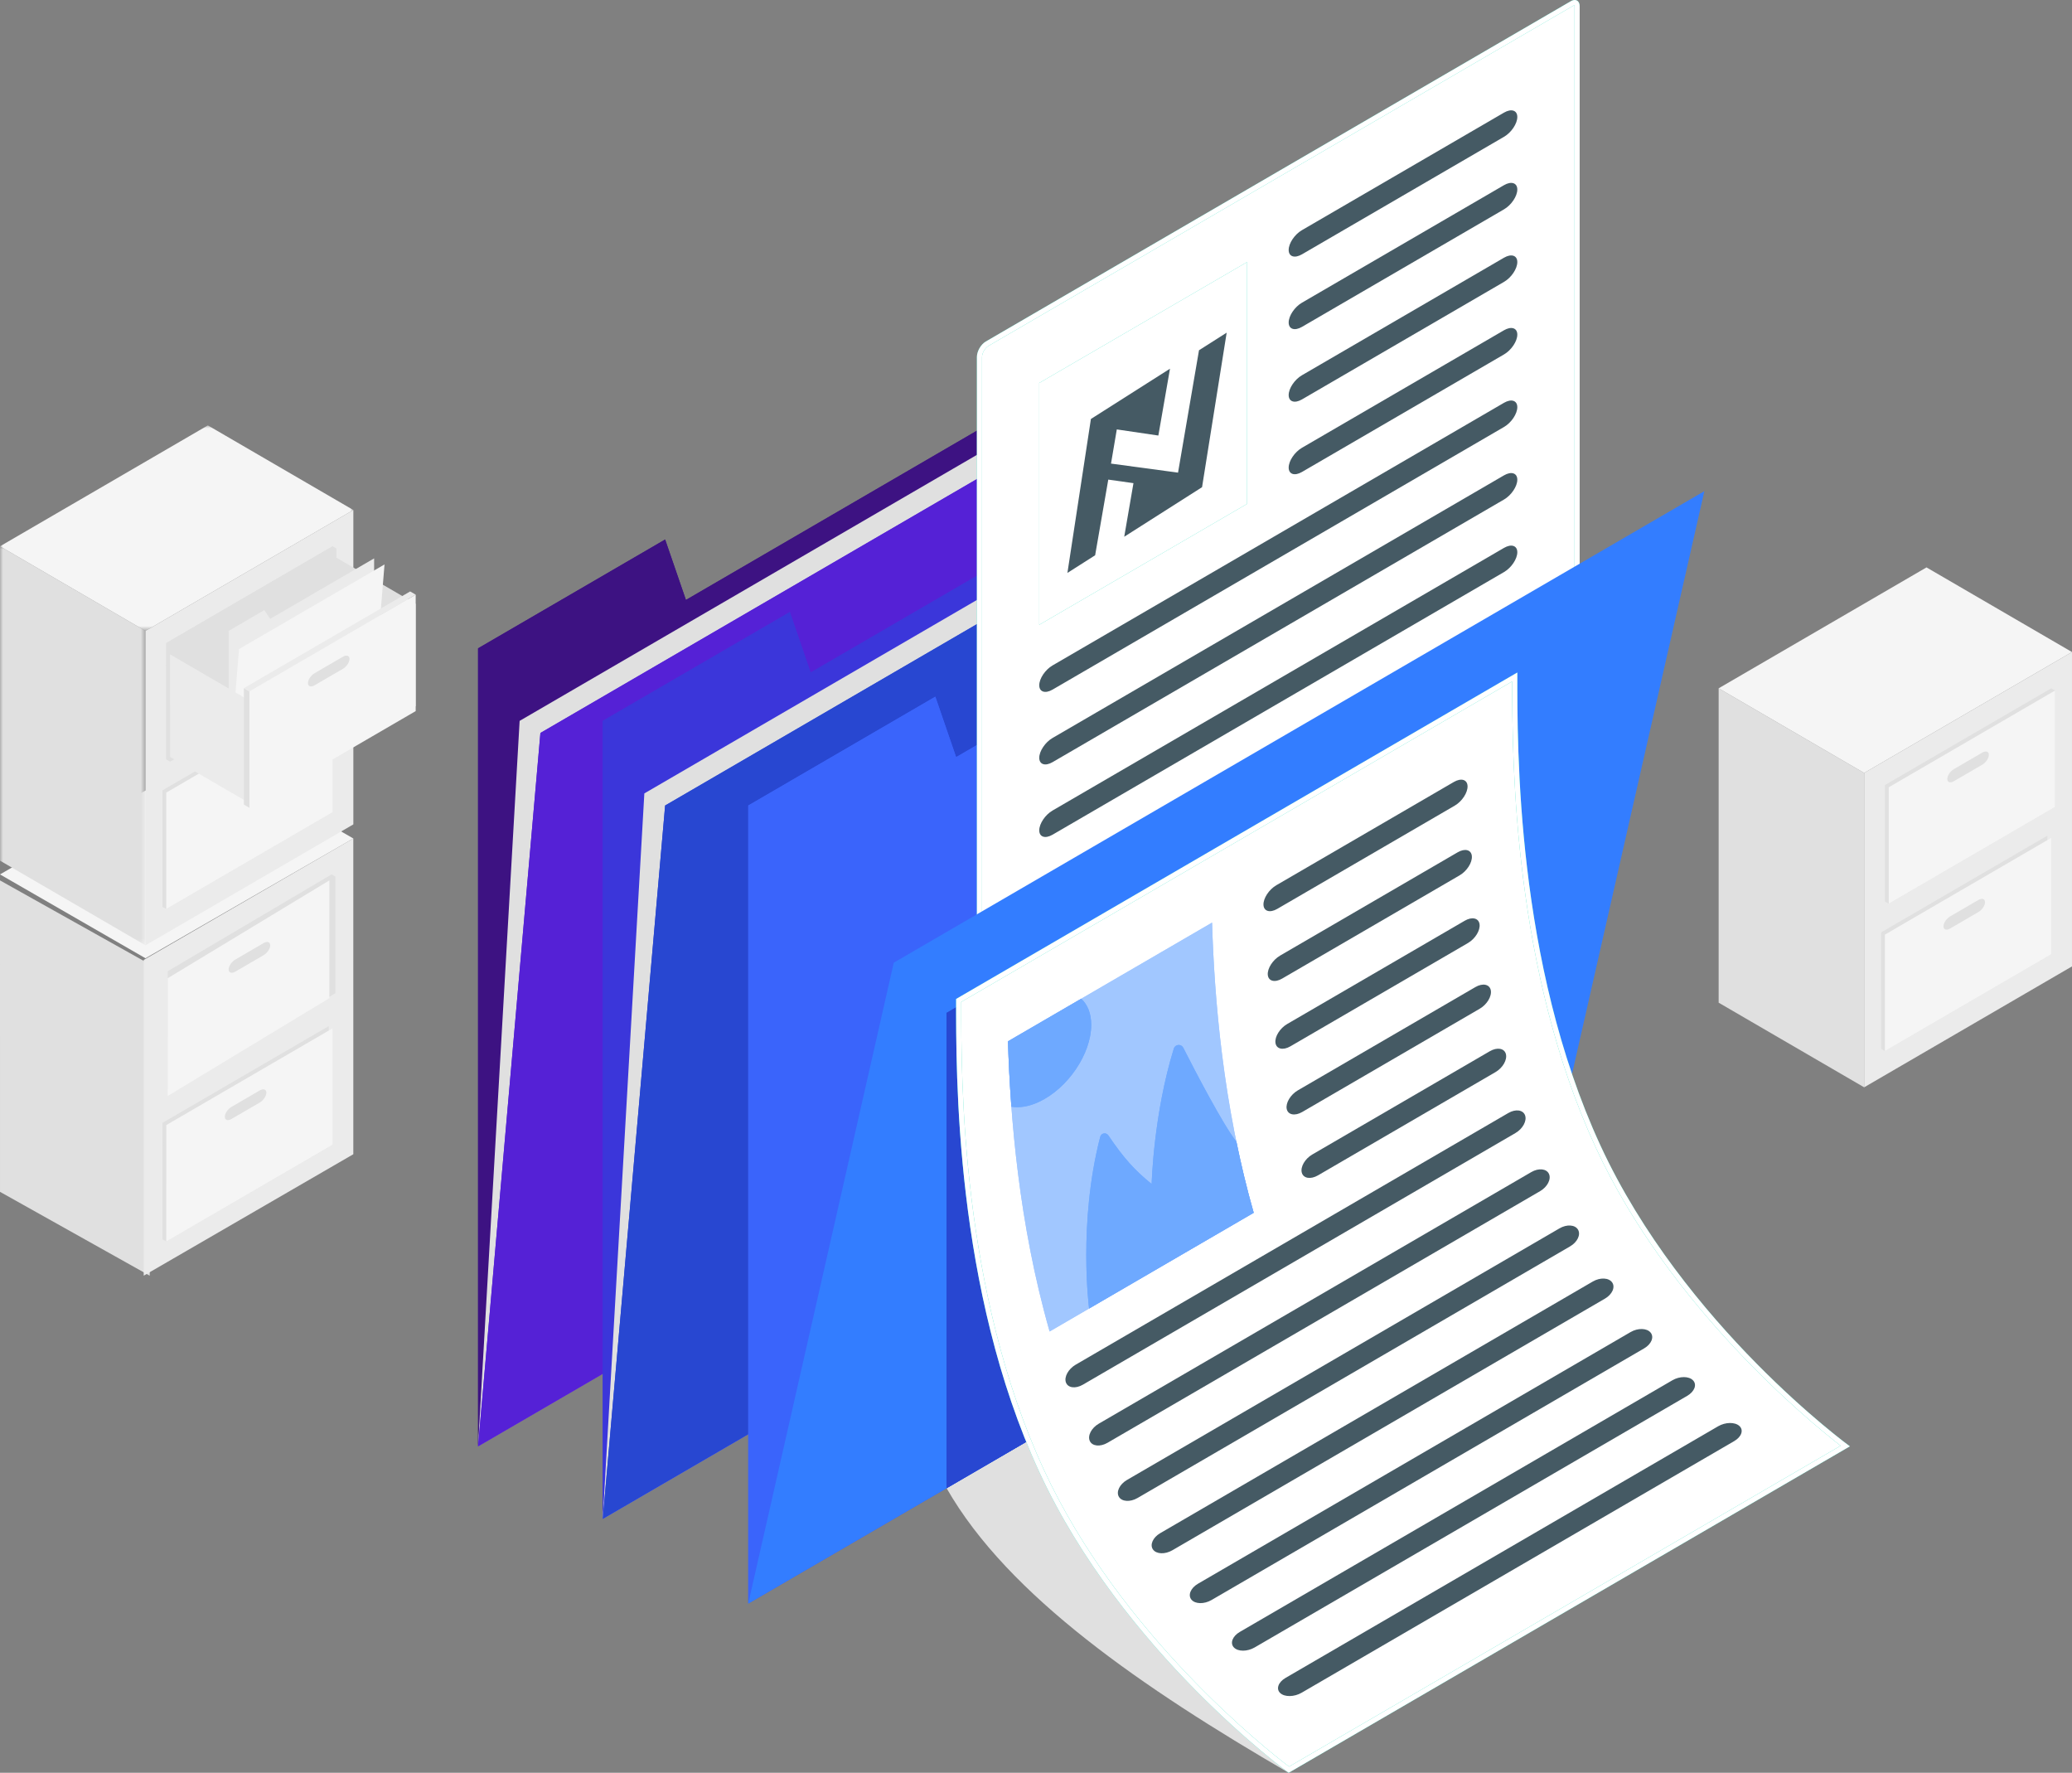 <?xml version="1.0" encoding="UTF-8"?>
<svg width="346px" height="296px" viewBox="0 0 346 296" version="1.1" xmlns="http://www.w3.org/2000/svg" xmlns:xlink="http://www.w3.org/1999/xlink">
    <rect x="0" y="0" width="346" height="296" fill="#808080" stroke="none"/>
    <title>doc-banner</title>
    <defs>
        <polygon id="path-1" points="0 0 24.296 0 24.296 66.621 0 66.621"></polygon>
        <polygon id="path-3" points="0 0 59.005 0 59.005 34.32 0 34.32"></polygon>
    </defs>
    <g id="网站-pc" stroke="none" stroke-width="1" fill="none" fill-rule="evenodd">
        <g id="支持" transform="translate(-1182, -111)">
            <g id="doc-banner" transform="translate(1182, 111)">
                <polygon id="Fill-1" fill="#E0E0E0" points="0.001 199 25 213 25 161 0 147"></polygon>
                <polygon id="Fill-2" fill="#EBEBEB" points="24 160.278 58.999 140 59 192.722 24 213"></polygon>
                <polygon id="Fill-3" fill="#F5F5F5" points="0 146 24.295 160 59 140 34.706 126"></polygon>
                <polygon id="Fill-4" fill="#E0E0E0" points="28.001 162.167 55.371 146 56 146.372 55.999 165.834 28.629 182 28 181.628"></polygon>
                <polygon id="Fill-5" fill="#F5F5F5" points="28.001 163.336 55 147 54.999 166.665 28 183"></polygon>
                <g id="编组">
                    <path d="M39.291,160.218 L44.012,157.471 C44.626,157.114 45.122,157.277 45.122,157.835 C45.122,158.393 44.626,159.133 44.012,159.489 L39.291,162.236 C38.677,162.593 38.18,162.43 38.181,161.873 C38.181,161.314 38.678,160.574 39.291,160.218" id="Fill-6" fill="#E0E0E0"></path>
                    <polygon id="Fill-8" fill="#E0E0E0" points="27.13 187.482 54.897 171.331 54.895 190.774 55.534 191.146 27.767 207.296 27.129 206.924"></polygon>
                    <polygon id="Fill-10" fill="#F5F5F5" points="27.768 187.854 55.535 171.703 55.535 191.145 27.767 207.296"></polygon>
                    <path d="M38.652,184.818 L43.374,182.072 C43.987,181.716 44.484,181.878 44.484,182.435 C44.484,182.993 43.987,183.733 43.374,184.091 L38.651,186.838 C38.038,187.194 37.541,187.03 37.542,186.473 C37.542,185.916 38.039,185.174 38.652,184.818" id="Fill-12" fill="#E0E0E0"></path>
                    <g transform="translate(0, 91.214)">
                        <mask id="mask-2" fill="white">
                            <use xlink:href="#path-1"></use>
                        </mask>
                        <g id="Clip-15"></g>
                        <polygon id="Fill-14" fill="#E0E0E0" mask="url(#mask-2)" points="24.296 66.621 -0 52.489 -0 0 24.295 14.132"></polygon>
                    </g>
                    <polygon id="Fill-16" fill="#EBEBEB" points="24.296 105.346 59.005 85.158 59.005 137.647 24.297 157.835"></polygon>
                    <g transform="translate(0, 71.026)">
                        <mask id="mask-4" fill="white">
                            <use xlink:href="#path-3"></use>
                        </mask>
                        <g id="Clip-19"></g>
                        <polygon id="Fill-18" fill="#F5F5F5" mask="url(#mask-4)" points="59.005 14.132 24.295 34.32 -0 20.189 34.708 0"></polygon>
                    </g>
                    <polygon id="Fill-20" fill="#E0E0E0" points="27.767 107.365 55.535 91.214 56.173 91.586 56.172 111.028 28.405 127.178 27.766 126.806"></polygon>
                    <path d="M39.289,104.701 L44.011,101.955 C44.625,101.597 45.121,101.761 45.121,102.318 C45.121,102.876 44.625,103.617 44.011,103.973 L39.289,106.719 C38.676,107.076 38.179,106.913 38.179,106.356 C38.179,105.798 38.677,105.057 39.289,104.701" id="Fill-22" fill="#E0E0E0"></path>
                    <polygon id="Fill-24" fill="#E0E0E0" points="27.128 131.965 54.896 115.815 54.895 135.257 55.533 135.629 27.767 151.779 27.127 151.407"></polygon>
                    <polygon id="Fill-26" fill="#F5F5F5" points="27.767 132.337 55.534 116.187 55.533 135.629 27.766 151.779"></polygon>
                    <path d="M38.651,129.301 L43.372,126.556 C43.986,126.198 44.482,126.362 44.482,126.919 C44.482,127.477 43.986,128.218 43.372,128.574 L38.65,131.32 C38.037,131.676 37.541,131.514 37.541,130.957 C37.541,130.399 38.038,129.658 38.651,129.301" id="Fill-28" fill="#E0E0E0"></path>
                    <polygon id="Fill-30" fill="#E0E0E0" points="27.767 107.364 55.534 91.214 55.533 110.656 27.766 126.806"></polygon>
                    <polygon id="Fill-32" fill="#E0E0E0" points="69.417 100.819 54.218 91.981 54.218 109.109 69.417 117.947"></polygon>
                    <polygon id="Fill-34" fill="#EBEBEB" points="38.18 129.571 38.18 105.345 44.138 101.869 45.121 103.327 62.475 93.233 62.476 115.439"></polygon>
                    <polygon id="Fill-36" fill="#F5F5F5" points="38.18 129.571 39.914 108.374 64.211 94.243 62.476 115.439"></polygon>
                    <polygon id="Fill-38" fill="#EBEBEB" points="41.65 116.97 28.404 109.265 28.403 126.393 41.65 134.097"></polygon>
                    <polygon id="Fill-40" fill="#F5F5F5" points="41.65 115.439 69.417 99.289 69.416 118.731 41.65 134.881"></polygon>
                    <path d="M52.534,112.404 L57.256,109.657 C57.869,109.301 58.366,109.463 58.366,110.021 C58.366,110.578 57.869,111.319 57.256,111.676 L52.534,114.422 C51.92,114.779 51.424,114.616 51.424,114.058 C51.424,113.501 51.921,112.76 52.534,112.404" id="Fill-42" fill="#E0E0E0"></path>
                    <polygon id="Fill-44" fill="#E0E0E0" points="41.65 115.439 40.725 114.902 40.725 134.343 41.65 134.881"></polygon>
                    <polygon id="Fill-46" fill="#EBEBEB" points="40.725 114.902 68.492 98.751 69.417 99.289 41.65 115.439"></polygon>
                    <polygon id="Fill-48" fill="#E0E0E0" points="311.291 181.548 286.994 167.417 286.994 114.927 311.291 129.059"></polygon>
                    <polygon id="Fill-50" fill="#EBEBEB" points="311.291 129.059 345.999 108.872 346 161.36 311.291 181.548"></polygon>
                    <polygon id="Fill-52" fill="#F5F5F5" points="345.999 108.871 311.291 129.059 286.994 114.927 321.703 94.739"></polygon>
                    <polygon id="Fill-54" fill="#E0E0E0" points="314.762 131.078 342.529 114.927 343.167 115.299 343.166 134.741 315.4 150.891 314.761 150.519"></polygon>
                    <polygon id="Fill-56" fill="#F5F5F5" points="315.401 131.45 343.167 115.299 343.166 134.741 315.4 150.891"></polygon>
                    <path d="M326.285,128.414 L331.006,125.668 C331.619,125.311 332.116,125.473 332.116,126.031 C332.116,126.589 331.619,127.329 331.006,127.686 L326.284,130.432 C325.671,130.789 325.174,130.626 325.174,130.069 C325.174,129.511 325.671,128.77 326.285,128.414" id="Fill-58" fill="#E0E0E0"></path>
                    <polygon id="Fill-60" fill="#E0E0E0" points="314.124 155.679 341.89 139.528 341.89 158.97 342.528 159.342 314.761 175.492 314.123 175.119"></polygon>
                    <polygon id="Fill-62" fill="#F5F5F5" points="314.762 156.051 342.529 139.9 342.528 159.342 314.761 175.492"></polygon>
                    <path d="M325.646,153.015 L330.367,150.268 C330.98,149.911 331.477,150.074 331.477,150.632 C331.477,151.189 330.98,151.93 330.367,152.287 L325.645,155.033 C325.031,155.39 324.535,155.227 324.535,154.67 C324.536,154.112 325.032,153.371 325.646,153.015" id="Fill-64" fill="#E0E0E0"></path>
                    <polygon id="Fill-66" fill="#3D1282" points="79.831 108.252 79.831 241.492 215.195 162.76 215.194 41.632 114.54 100.177 111.069 90.083"></polygon>
                    <polygon id="Fill-68" fill="#3D1282" points="79.831 108.252 79.831 241.492 215.195 162.76 215.194 41.632 114.54 100.177 111.069 90.083"></polygon>
                    <polygon id="Fill-70" fill="#E0E0E0" points="79.831 241.492 86.772 120.365 222.135 41.631 215.195 162.76"></polygon>
                    <polygon id="Fill-72" fill="#5521D6" points="79.831 241.492 90.243 122.383 225.607 43.651 215.195 162.76"></polygon>
                    <polygon id="Fill-74" fill="#5521D6" points="79.831 241.492 90.243 122.383 225.607 43.651 215.195 162.76"></polygon>
                    <polygon id="Fill-76" fill="#3B36DA" points="100.657 120.364 100.657 253.605 236.021 174.873 236.02 53.744 135.366 112.29 131.895 102.195"></polygon>
                    <polygon id="Fill-78" fill="#3B36DA" points="100.657 120.364 100.657 253.605 236.021 174.873 236.02 53.744 135.366 112.29 131.895 102.195"></polygon>
                    <polygon id="Fill-80" fill="#E0E0E0" points="100.657 253.605 107.598 132.477 242.961 53.744 236.021 174.872"></polygon>
                    <polygon id="Fill-82" fill="#2847D1" points="100.657 253.605 111.069 134.496 246.432 55.762 236.021 174.872"></polygon>
                    <polygon id="Fill-84" fill="#2847D1" points="100.657 253.605 111.069 134.496 246.432 55.762 236.021 174.872"></polygon>
                    <path d="M215.195,296 C190.898,281.868 168.358,266.504 158.067,248.475 L189.305,230.306 L215.195,296 Z" id="Fill-86" fill="#E0E0E0"></path>
                    <polygon id="Fill-88" fill="#3A64FB" points="124.952 134.496 124.952 267.737 260.315 189.003 260.315 67.876 159.661 126.421 156.189 116.327"></polygon>
                    <polygon id="Fill-90" fill="#3A64FB" points="124.952 134.496 124.952 267.737 260.315 189.003 260.315 67.876 159.661 126.421 156.189 116.327"></polygon>
                    <path d="M163.949,173.891 C163.608,173.891 163.557,173.494 163.557,173.257 L163.557,59.609 C163.557,58.811 164.137,57.799 164.823,57.399 L262.519,0.576 C262.683,0.481 262.838,0.431 262.966,0.431 C263.308,0.431 263.358,0.827 263.358,1.064 L263.358,114.712 C263.358,115.51 262.779,116.523 262.092,116.921 L164.396,173.745 C164.232,173.84 164.078,173.891 163.949,173.891" id="Fill-92" fill="#FFFFFF"></path>
                    <path d="M262.966,0 C262.767,0 262.543,0.065 262.306,0.203 L164.61,57.027 C163.792,57.502 163.13,58.658 163.13,59.61 L163.13,173.257 C163.13,173.931 163.463,174.321 163.95,174.321 C164.148,174.321 164.373,174.255 164.61,174.118 L262.306,117.294 C263.124,116.819 263.786,115.662 263.786,114.712 L263.786,1.064 C263.786,0.39 263.452,0 262.966,0 M262.91,0.87 C262.92,0.912 262.931,0.975 262.931,1.064 L262.931,114.712 C262.931,115.352 262.429,116.229 261.879,116.549 L164.183,173.372 C164.104,173.419 164.045,173.44 164.006,173.451 C163.995,173.41 163.985,173.346 163.985,173.257 L163.985,59.61 C163.985,58.968 164.486,58.093 165.037,57.773 L262.733,0.949 C262.812,0.903 262.872,0.881 262.91,0.87" id="Fill-94" fill="#27DEBF"></path>
                    <path d="M262.966,0 C262.767,0 262.543,0.065 262.306,0.203 L164.61,57.027 C163.792,57.502 163.13,58.658 163.13,59.61 L163.13,173.257 C163.13,173.931 163.463,174.321 163.95,174.321 C164.148,174.321 164.373,174.255 164.61,174.118 L262.306,117.294 C263.124,116.819 263.786,115.662 263.786,114.712 L263.786,1.064 C263.786,0.39 263.452,0 262.966,0 M262.91,0.87 C262.92,0.912 262.931,0.975 262.931,1.064 L262.931,114.712 C262.931,115.352 262.429,116.229 261.879,116.549 L164.183,173.372 C164.104,173.419 164.045,173.44 164.006,173.451 C163.995,173.41 163.985,173.346 163.985,173.257 L163.985,59.61 C163.985,58.968 164.486,58.093 165.037,57.773 L262.733,0.949 C262.812,0.903 262.872,0.881 262.91,0.87" id="Fill-96" fill="#FFFFFF"></path>
                    <polygon id="Fill-98" fill="#27DEBF" points="173.543 63.944 208.252 43.756 208.252 84.132 173.543 104.32"></polygon>
                    <polygon id="Fill-100" fill="#FFFFFF" points="173.543 63.944 208.252 43.756 208.252 84.132 173.543 104.32"></polygon>
                    <path d="M215.193,41.737 C215.194,42.852 216.188,43.178 217.414,42.465 L251.153,22.841 C252.379,22.128 253.373,20.646 253.373,19.531 C253.373,18.416 252.379,18.09 251.153,18.803 L217.414,38.427 C216.187,39.14 215.193,40.622 215.193,41.737" id="Fill-102" fill="#455A64"></path>
                    <path d="M215.193,53.85 C215.194,54.965 216.188,55.291 217.414,54.578 L251.153,34.953 C252.379,34.241 253.373,32.758 253.373,31.644 C253.373,30.529 252.379,30.203 251.153,30.915 L217.414,50.54 C216.187,51.253 215.193,52.735 215.193,53.85" id="Fill-104" fill="#455A64"></path>
                    <path d="M215.193,65.963 C215.194,67.078 216.188,67.404 217.414,66.691 L251.153,47.066 C252.379,46.353 253.373,44.871 253.373,43.756 C253.373,42.642 252.379,42.315 251.153,43.028 L217.414,62.653 C216.187,63.366 215.193,64.848 215.193,65.963" id="Fill-106" fill="#455A64"></path>
                    <path d="M215.193,78.076 C215.194,79.19 216.188,79.517 217.414,78.804 L251.153,59.179 C252.379,58.466 253.373,56.984 253.373,55.869 C253.373,54.754 252.379,54.428 251.153,55.141 L217.414,74.766 C216.187,75.478 215.193,76.961 215.193,78.076" id="Fill-108" fill="#455A64"></path>
                    <path d="M173.543,114.418 C173.543,115.533 174.537,115.859 175.763,115.145 L251.153,71.292 C252.379,70.579 253.373,69.097 253.373,67.982 C253.373,66.868 252.379,66.541 251.153,67.254 L175.763,111.107 C174.537,111.821 173.543,113.303 173.543,114.418" id="Fill-110" fill="#455A64"></path>
                    <path d="M173.543,126.531 C173.543,127.645 174.537,127.972 175.763,127.258 L251.153,83.405 C252.379,82.692 253.373,81.21 253.373,80.095 C253.373,78.979 252.379,78.654 251.153,79.367 L175.763,123.22 C174.537,123.934 173.543,125.416 173.543,126.531" id="Fill-112" fill="#455A64"></path>
                    <path d="M173.543,138.643 C173.543,139.758 174.537,140.084 175.763,139.371 L251.153,95.518 C252.379,94.805 253.373,93.323 253.373,92.208 C253.373,91.092 252.379,90.767 251.153,91.48 L175.763,135.334 C174.537,136.046 173.543,137.529 173.543,138.643" id="Fill-114" fill="#455A64"></path>
                    <polygon id="Fill-116" fill="#337DFF" points="124.952 267.737 149.248 160.74 284.61 82.008 260.315 189.003"></polygon>
                    <g transform="translate(158.067, 150.953)" fill="#2847D1">
                        <polygon id="Fill-118" points="0 18.168 0 97.523 31.238 79.353 31.238 0"></polygon>
                        <polygon id="Fill-120" points="0 18.168 0 97.523 31.238 79.353 31.238 0"></polygon>
                    </g>
                    <path d="M215.223,295.486 C212.569,293.495 186.953,273.767 173.931,245.593 C160.07,215.602 160.083,180.622 160.087,167.455 L160.087,167.045 L252.946,113.035 C252.941,126.322 252.96,161.352 266.87,191.449 C279.59,218.968 304.226,238.47 308.132,241.447 L215.223,295.486 Z" id="Fill-122" fill="#FFFFFF"></path>
                    <path d="M253.374,112.289 L159.66,166.796 C159.66,179.18 159.401,215.173 173.545,245.774 C187.427,275.812 215.195,296 215.195,296 L308.909,241.493 C308.909,241.493 281.141,221.305 267.258,191.267 C253.114,160.665 253.374,124.673 253.374,112.289 L253.374,112.289 Z M252.519,113.78 C252.52,127.621 252.787,161.995 266.484,191.631 C278.775,218.225 302.155,237.354 307.364,241.397 L215.254,294.972 C211.654,292.238 186.999,272.847 174.319,245.41 C160.498,215.507 160.51,180.597 160.515,167.455 L160.515,167.294 L252.519,113.78 Z" id="Fill-124" fill="#27DEBF"></path>
                    <path d="M253.374,112.289 L159.66,166.796 C159.66,179.18 159.401,215.173 173.545,245.774 C187.427,275.812 215.195,296 215.195,296 L308.909,241.493 C308.909,241.493 281.141,221.305 267.258,191.267 C253.114,160.665 253.374,124.673 253.374,112.289 L253.374,112.289 Z M252.519,113.78 C252.52,127.621 252.787,161.995 266.484,191.631 C278.775,218.225 302.155,237.354 307.364,241.397 L215.254,294.972 C211.654,292.238 186.999,272.847 174.319,245.41 C160.498,215.507 160.51,180.597 160.515,167.455 L160.515,167.294 L252.519,113.78 Z" id="Fill-126" fill="#FFFFFF"></path>
                    <path d="M242.776,130.566 L213.139,147.804 C211.912,148.517 210.945,149.98 210.986,151.07 C211.028,152.162 212.063,152.467 213.289,151.755 L242.927,134.516 C244.152,133.803 245.106,132.341 245.065,131.249 C245.023,130.159 244.003,129.853 242.776,130.566" id="Fill-128" fill="#455A64"></path>
                    <path d="M243.407,142.312 L213.77,159.55 C212.543,160.263 211.615,161.703 211.706,162.765 C211.797,163.828 212.874,164.109 214.099,163.396 L243.738,146.157 C244.963,145.444 245.875,144.007 245.783,142.944 C245.694,141.882 244.633,141.598 243.407,142.312" id="Fill-130" fill="#455A64"></path>
                    <path d="M244.591,153.736 L214.953,170.975 C213.727,171.687 212.842,173.102 212.988,174.132 C213.134,175.162 214.254,175.419 215.481,174.705 L245.118,157.467 C246.345,156.753 247.212,155.341 247.067,154.311 C246.921,153.28 245.817,153.022 244.591,153.736" id="Fill-132" fill="#455A64"></path>
                    <path d="M246.368,164.815 L216.73,182.053 C215.504,182.767 214.665,184.156 214.865,185.154 C215.066,186.152 216.233,186.38 217.46,185.667 L247.097,168.428 C248.323,167.715 249.144,166.331 248.943,165.332 C248.741,164.335 247.594,164.102 246.368,164.815" id="Fill-134" fill="#455A64"></path>
                    <path d="M248.778,175.526 L219.14,192.764 C217.914,193.477 217.122,194.839 217.386,195.8 C217.647,196.763 218.865,196.962 220.091,196.249 L249.728,179.01 C250.955,178.297 251.725,176.943 251.463,175.979 C251.2,175.017 250.004,174.813 248.778,175.526" id="Fill-136" fill="#455A64"></path>
                    <path d="M251.862,185.845 L179.628,227.86 C178.402,228.574 177.664,229.903 177.996,230.825 C178.327,231.747 179.601,231.913 180.826,231.201 L253.06,189.186 C254.287,188.473 255.002,187.15 254.67,186.228 C254.338,185.306 253.089,185.132 251.862,185.845" id="Fill-138" fill="#455A64"></path>
                    <path d="M255.712,195.701 L183.477,237.716 C182.251,238.429 181.579,239.723 181.985,240.602 C182.389,241.482 183.718,241.613 184.944,240.901 L257.179,198.885 C258.405,198.172 259.064,196.885 258.659,196.006 C258.254,195.126 256.938,194.988 255.712,195.701" id="Fill-140" fill="#455A64"></path>
                    <path d="M260.423,205.096 L188.189,247.111 C186.962,247.823 186.351,249.083 186.838,249.914 C187.323,250.747 188.723,250.837 189.95,250.124 L262.183,208.109 C263.41,207.396 263.998,206.15 263.512,205.317 C263.026,204.485 261.649,204.382 260.423,205.096" id="Fill-142" fill="#455A64"></path>
                    <path d="M265.984,213.973 L193.749,255.988 C192.523,256.7 191.974,257.926 192.532,258.716 C193.092,259.506 194.549,259.56 195.774,258.847 L268.009,216.832 C269.235,216.119 269.766,214.908 269.207,214.119 C268.647,213.329 267.21,213.259 265.984,213.973" id="Fill-144" fill="#455A64"></path>
                    <path d="M272.287,222.417 L200.053,264.433 C198.826,265.146 198.33,266.34 198.955,267.092 C199.578,267.843 201.086,267.869 202.312,267.156 L274.547,225.141 C275.772,224.428 276.253,223.247 275.629,222.496 C275.005,221.743 273.512,221.705 272.287,222.417" id="Fill-146" fill="#455A64"></path>
                    <path d="M279.269,230.464 L207.036,272.479 C205.809,273.192 205.362,274.358 206.046,275.076 C206.73,275.793 208.284,275.789 209.51,275.076 L281.746,233.063 C282.971,232.348 283.404,231.196 282.721,230.479 C282.036,229.762 280.496,229.751 279.269,230.464" id="Fill-148" fill="#455A64"></path>
                    <path d="M286.906,238.146 L214.672,280.16 C213.446,280.873 213.047,282.013 213.789,282.696 C214.531,283.38 216.134,283.348 217.36,282.634 L289.594,240.62 C290.82,239.907 291.205,238.782 290.462,238.098 C289.721,237.415 288.132,237.432 286.906,238.146" id="Fill-150" fill="#455A64"></path>
                    <path d="M202.4,154.051 L168.322,173.872 C168.701,186.306 170.109,204.253 175.274,222.317 L209.352,202.496 C204.186,184.431 202.778,166.486 202.4,154.051" id="Fill-152" fill="#A1C7FF"></path>
                    <path d="M202.4,154.051 L168.322,173.872 C168.701,186.306 170.109,204.253 175.274,222.317 L209.352,202.496 C204.186,184.431 202.778,166.486 202.4,154.051" id="Fill-154" fill="#A1C7FF"></path>
                    <path d="M182.221,171.117 C182.221,169.193 181.598,167.712 180.555,166.757 L168.322,173.872 C168.422,177.158 168.598,180.836 168.892,184.791 C170.233,185.013 171.817,184.769 173.52,183.97 C178.325,181.712 182.221,175.958 182.221,171.117" id="Fill-156" fill="#6EA9FF"></path>
                    <path d="M182.221,171.117 C182.221,169.193 181.598,167.712 180.555,166.757 L168.322,173.872 C168.422,177.158 168.598,180.836 168.892,184.791 C170.233,185.013 171.817,184.769 173.52,183.97 C178.325,181.712 182.221,175.958 182.221,171.117" id="Fill-158" fill="#6EA9FF"></path>
                    <path d="M206.462,190.618 C206.462,190.618 206.461,190.618 206.461,190.618 C204.188,187.73 199.565,178.823 197.59,174.941 C197.24,174.252 196.239,174.348 196.012,175.087 C192.598,186.122 192.314,197.685 192.314,197.685 C189.574,195.501 187.605,193.328 185.081,189.573 C184.714,189.029 183.888,189.174 183.724,189.811 C179.997,204.266 181.866,218.483 181.866,218.483 L209.352,202.496 C208.213,198.51 207.264,194.535 206.462,190.618" id="Fill-160" fill="#6EA9FF"></path>
                    <path d="M206.462,190.618 C206.462,190.618 206.461,190.618 206.461,190.618 C204.188,187.73 199.565,178.823 197.59,174.941 C197.24,174.252 196.239,174.348 196.012,175.087 C192.598,186.122 192.314,197.685 192.314,197.685 C189.574,195.501 187.605,193.328 185.081,189.573 C184.714,189.029 183.888,189.174 183.724,189.811 C179.997,204.266 181.866,218.483 181.866,218.483 L209.352,202.496 C208.213,198.51 207.264,194.535 206.462,190.618" id="Fill-162" fill="#6EA9FF"></path>
                    <polygon id="Fill-164" fill="#455A64" points="200.219 58.482 196.717 78.917 185.526 77.406 186.493 71.7 193.432 72.722 195.375 61.562 182.17 69.956 178.247 95.66 182.875 92.714 185.07 80.079 189.275 80.672 187.733 89.62 200.729 81.345 204.84 55.544"></polygon>
                </g>
            </g>
        </g>
    </g>
</svg>